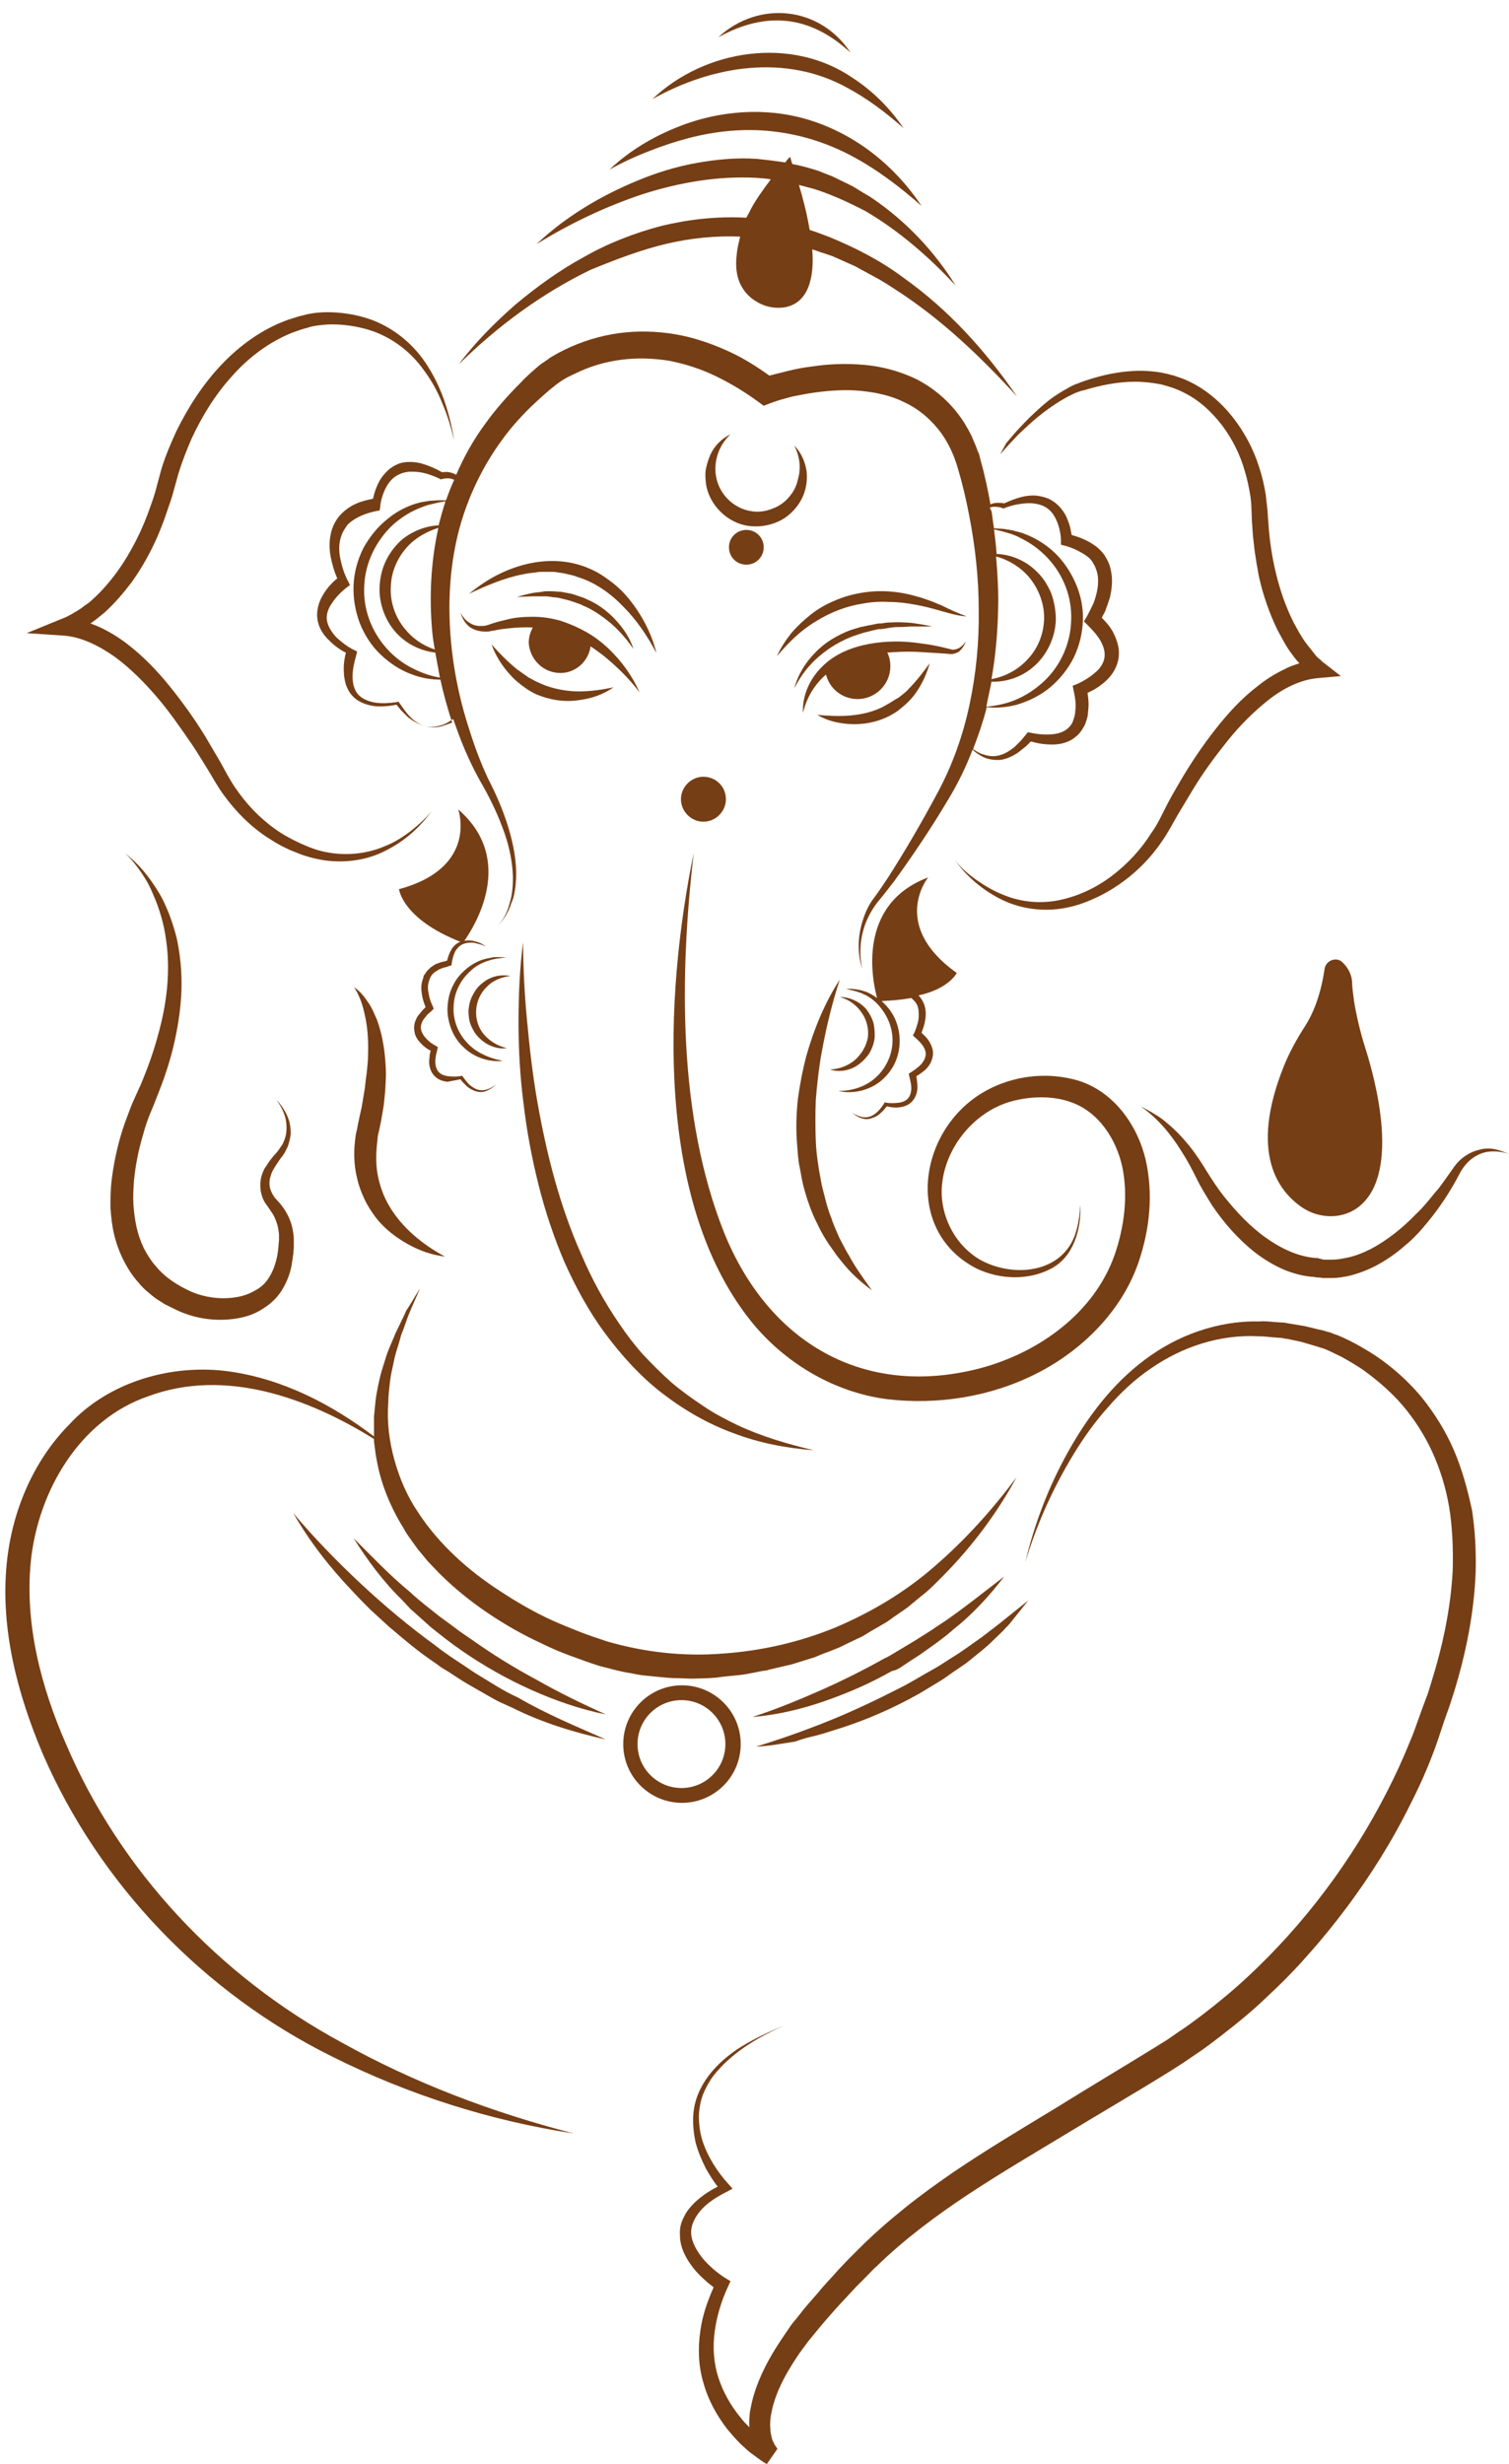 
<svg xmlns="http://www.w3.org/2000/svg" xmlns:xlink="http://www.w3.org/1999/xlink" preserveAspectRatio="xMidYMid meet" version="1.0" viewBox="-0.9 -2.5 295.4 482.2" zoomAndPan="magnify" style="fill: rgb(118, 62, 21);" original_string_length="29093" width="42.17px" height="68.824px"><g id="__id0_s6z68j91vq"><path d="M21.5,126c3,2.2,5.7,4.9,8.2,7.8c2.5,2.9,4.7,6.1,6.9,9.3c1.1,1.6,2.1,3.3,3.1,4.9c1,1.6,2,3.5,3.2,5.1 c2.4,3.3,5.3,6.2,8.7,8.4c1.7,1.1,3.5,2.1,5.4,2.8c1.9,0.8,3.8,1.3,5.9,1.6c4,0.5,8.2-0.1,11.8-2c3.6-1.8,6.6-4.5,8.9-7.7 c-1.2,1.5-2.7,2.8-4.2,4c-1.6,1.2-3.2,2.2-5,2.9c-3.5,1.5-7.5,1.9-11.2,1.2c-1.9-0.3-3.6-1-5.4-1.8c-1.7-0.8-3.4-1.7-4.9-2.8 c-3.1-2.2-5.7-5-7.8-8.1c-1.1-1.6-1.9-3.2-2.9-5c-1-1.7-2-3.4-3-5.1c-2.1-3.4-4.4-6.6-6.9-9.7c-2.5-3.1-5.3-6-8.6-8.5 c-1.6-1.2-3.4-2.3-5.4-3.2c-0.5-0.2-1-0.4-1.5-0.6c0.4-0.3,0.7-0.5,1.1-0.8c0.5-0.4,1-0.8,1.6-1.3c2-1.8,3.7-3.8,5.3-5.9 c3.1-4.3,5.4-9.1,7-14c0.4-1.2,0.9-2.5,1.2-3.7l1-3.6c0.7-2.3,1.6-4.6,2.6-6.9c2.1-4.5,4.7-8.7,8-12.3c3.2-3.6,7.2-6.6,11.7-8.4 c0.6-0.2,1.1-0.4,1.7-0.6c0.6-0.2,1.2-0.3,1.7-0.5c1.1-0.3,2.3-0.4,3.5-0.5c2.4-0.1,4.9,0.2,7.2,0.8C75.1,63,79.3,66,82.1,70 c1.5,2,2.7,4.2,3.6,6.5c1,2.3,1.7,4.7,2.3,7.2c-0.4-2.5-1-5-1.8-7.4c-0.8-2.4-1.9-4.8-3.3-7C80.3,65,76,61.4,71,59.8 c-2.5-0.8-5.2-1.2-7.8-1.2c-1.3,0-2.6,0.1-4,0.4c-0.6,0.2-1.3,0.3-1.9,0.5c-0.6,0.2-1.3,0.4-1.9,0.6c-5,1.8-9.4,5-13,8.8 c-3.6,3.8-6.5,8.3-8.8,13c-1.1,2.4-2.1,4.7-2.9,7.3l-1,3.7c-0.3,1.2-0.7,2.4-1.1,3.5c-1.6,4.7-3.8,9.1-6.6,13 c-1.4,1.9-3,3.8-4.8,5.4c-0.4,0.4-0.9,0.8-1.4,1.1c-0.5,0.4-0.9,0.7-1.4,1c-0.5,0.3-1,0.6-1.5,0.9c-0.3,0.1-0.5,0.3-0.8,0.4 c-0.1,0.1-0.3,0.1-0.4,0.2l-0.3,0.1l-7.1,2.9l7.5,0.5C15.1,122.2,18.5,123.9,21.5,126z" style="fill: inherit;"/><path d="M100.1,169.7c0.2-3.5-0.5-7-1.5-10.3c-1-3.3-2.4-6.5-4-9.6c-1.4-3-2.6-6.2-3.6-9.4c-2.1-6.4-3.4-13-3.8-19.7 c-0.4-6.6,0.1-13.3,1.8-19.7c1.7-6.3,4.6-12.3,8.5-17.6c1.9-2.6,4.2-5.1,6.6-7.3c1.2-1.1,2.4-2.2,3.7-3.2c1.1-0.9,2.5-1.7,3.9-2.3 c2.8-1.4,5.9-2.3,9-2.7c3.1-0.4,6.3-0.3,9.4,0.2c3.1,0.6,6.2,1.6,9.1,3c2.9,1.4,5.7,3.1,8.3,5l1.1,0.8l1.3-0.5 c0.6-0.2,1.4-0.5,2.1-0.7c0.7-0.2,1.5-0.4,2.2-0.6c1.5-0.3,3-0.6,4.5-0.8c3-0.4,6-0.6,9-0.3c2.9,0.3,5.8,0.9,8.4,2.2 c2.6,1.2,4.8,3,6.6,5.2c1.8,2.2,3.1,4.9,3.9,7.7c0.9,3,1.6,6,2.2,9.1c1.2,6.1,1.9,12.4,1.9,18.6c0.1,6.2-0.5,12.5-1.8,18.6 c-1.3,6.1-3.4,12-6.4,17.5c-3,5.6-6.2,11.1-9.6,16.4c-0.9,1.3-1.7,2.6-2.7,3.9c-1,1.3-1.7,2.8-2.2,4.4c-1,3.1-1.1,6.5-0.1,9.5 c-0.7-3.1-0.4-6.4,0.8-9.3c0.6-1.4,1.4-2.8,2.4-4c1-1.2,2-2.5,3-3.8c1.9-2.6,3.7-5.2,5.5-7.9c1.8-2.7,3.5-5.4,5.1-8.1 c1.9-3.1,3.5-6.4,4.8-9.8c0.5,0.5,1.1,0.9,1.8,1.3c1.1,0.6,2.4,0.8,3.7,0.7c1.3-0.2,2.5-0.8,3.5-1.5c0.5-0.4,1-0.8,1.5-1.2l0.9-0.9 c1.4,0.4,2.7,0.6,4.2,0.6c1.6,0,3.4-0.4,4.8-1.7c0.7-0.6,1.2-1.4,1.6-2.2c0.3-0.8,0.6-1.6,0.6-2.5c0.2-1.3,0.1-2.5-0.1-3.7 c0.4-0.2,0.8-0.4,1.2-0.6c0.7-0.4,1.4-0.9,2-1.4c1.3-1.1,2.4-2.5,2.8-4.4c0.2-0.9,0.2-1.9,0-2.8c-0.2-0.9-0.5-1.7-0.9-2.5 c-0.6-1.2-1.4-2.1-2.3-3c0.2-0.5,0.5-0.9,0.7-1.4c0.3-0.8,0.6-1.7,0.9-2.6c0.4-1.8,0.6-3.7,0.1-5.6c-0.2-1-0.7-1.9-1.2-2.7 c-0.6-0.8-1.3-1.5-2.1-2c-1.3-0.9-2.8-1.5-4.3-1.9c-0.1-0.5-0.2-1-0.3-1.5c-0.2-0.8-0.5-1.5-0.8-2.2c-0.7-1.4-1.9-2.7-3.4-3.4 c-0.7-0.3-1.6-0.5-2.3-0.6c-0.8-0.1-1.6,0-2.3,0.1c-1.5,0.3-2.8,0.8-4.1,1.4c-0.5-0.1-0.9-0.1-1.3-0.1c-0.5,0-1,0.1-1.4,0.3 c-0.5-2.8-1.1-5.7-1.9-8.5l-0.3-1.2l-0.1-0.3l-0.1-0.2l-0.1-0.2l-0.2-0.6c-0.3-0.8-0.7-1.6-1-2.4c-0.8-1.6-1.7-3.1-2.8-4.5 c-2.2-2.8-5-5.1-8.2-6.7c-3.2-1.5-6.6-2.4-10-2.7c-3.4-0.3-6.8-0.2-10.1,0.3c-1.7,0.2-3.3,0.5-4.9,0.9c-0.8,0.2-1.6,0.4-2.4,0.6 c-0.4,0.1-0.8,0.2-1.2,0.3c-2.5-1.8-5.2-3.5-8.1-4.8c-3.3-1.5-6.8-2.7-10.4-3.3c-3.6-0.6-7.3-0.7-11-0.2c-3.6,0.5-7.2,1.6-10.5,3.2 c-0.8,0.4-1.6,0.8-2.4,1.3c-0.4,0.2-0.8,0.5-1.2,0.8c-0.2,0.1-0.4,0.3-0.6,0.4c-0.1,0.1-0.1,0.1-0.2,0.1l-0.1,0.1l-0.3,0.2 c-1.4,1.2-2.7,2.3-3.9,3.6c-2.5,2.5-4.9,5.2-6.9,8c-2.3,3.1-4.2,6.5-5.7,10c0,0,0,0,0,0c-0.4-0.2-0.9-0.4-1.4-0.5 c-0.5-0.1-0.9,0-1.4,0c-1.2-0.7-2.6-1.3-4-1.7c-0.7-0.2-1.5-0.3-2.3-0.3c-0.8,0-1.6,0.1-2.3,0.4c-1.5,0.6-2.7,1.8-3.5,3.1 c-0.7,1.2-1.1,2.4-1.4,3.7c-1.5,0.3-3.1,0.7-4.5,1.6c-0.8,0.5-1.5,1.1-2.1,1.8c-0.6,0.7-1.1,1.6-1.4,2.5c-0.6,1.8-0.6,3.7-0.3,5.4 c0.3,1.5,0.7,2.9,1.3,4.3c-1,0.8-1.9,1.8-2.6,2.9c-0.9,1.4-1.5,3.1-1.3,4.9c0.2,1.8,1.2,3.3,2.4,4.4c0.6,0.6,1.2,1.1,1.8,1.5 c0.4,0.3,0.9,0.6,1.4,0.8c-0.3,1.2-0.5,2.5-0.4,3.9c0,0.8,0.2,1.6,0.4,2.4c0.3,0.8,0.7,1.6,1.3,2.2c1.2,1.3,2.9,1.8,4.4,2 c1.4,0.1,2.8,0,4.2-0.3l0.9,1.1c0.4,0.4,0.9,0.9,1.3,1.3c1,0.8,2.1,1.4,3.3,1.8c1.2,0.3,2.5,0.1,3.7-0.3c0.7-0.3,1.3-0.7,1.9-1.1 c0.3,0.8,0.6,1.7,0.9,2.5c1.2,3.3,2.6,6.4,4.3,9.5c1.7,2.9,3.2,5.9,4.4,9.1c1.2,3.1,2,6.4,2.1,9.8c0,1.7-0.1,3.4-0.6,5 c-0.4,1.6-1.1,3.2-2.3,4.5c1.2-1.2,2.1-2.8,2.6-4.4C99.7,173.2,100,171.5,100.1,169.7z M192.9,96.8c0.4-0.1,0.9-0.2,1.3-0.1 c0.4,0,0.9,0.1,1.3,0.3l0.1,0l0.2-0.1c1.3-0.5,2.7-0.8,4.1-0.9c1.4-0.1,2.7,0.1,3.8,0.7c1.1,0.6,1.8,1.6,2.3,2.8 c0.5,1.2,0.8,2.6,0.8,3.8l0,0.8l0.8,0.2c1.5,0.4,2.9,1.1,4.1,1.9c0.6,0.4,1.1,0.9,1.4,1.5c0.4,0.6,0.6,1.2,0.8,1.9 c0.3,1.3,0.2,2.8-0.2,4.3c-0.2,0.7-0.4,1.5-0.8,2.2c-0.3,0.7-0.7,1.4-1,2l-0.6,1l0.8,0.8c1,1,1.9,2,2.5,3.1 c0.6,1.1,0.9,2.2,0.7,3.3c-0.2,1.1-0.9,2.1-1.9,2.9c-0.9,0.8-2.2,1.6-3.3,2.1l-1,0.4l0.2,1c0.3,1.4,0.5,2.7,0.3,4 c0,0.6-0.2,1.2-0.4,1.8c-0.2,0.6-0.5,1-0.9,1.4c-0.8,0.8-2,1.2-3.3,1.3c-1.3,0.1-2.8,0-4.1-0.3l-0.6-0.1l-0.3,0.4l-1.1,1.3 c-0.4,0.4-0.8,0.8-1.2,1.2c-0.9,0.7-1.8,1.3-2.9,1.6c-1.1,0.3-2.2,0.2-3.3-0.2c-0.7-0.2-1.3-0.6-1.9-1c1-2.6,1.9-5.2,2.6-7.9 c0-0.1,0-0.2,0.1-0.3c2,0.2,4,0,5.9-0.5c2.3-0.7,4.6-1.8,6.5-3.4c1.9-1.6,3.5-3.6,4.6-5.8c1.1-2.3,1.7-4.7,1.8-7.2 c0.1-2.5-0.4-5-1.4-7.3c-1-2.3-2.4-4.4-4.2-6.1c-1.8-1.7-4-3-6.3-3.8c-0.6-0.2-1.2-0.3-1.8-0.5c-0.6-0.1-1.2-0.2-1.8-0.3l-1.8-0.1 l-0.1,0c-0.2-1.1-0.3-2.3-0.5-3.4C193,97.2,192.9,97,192.9,96.8C192.9,96.8,192.9,96.8,192.9,96.8z M194.1,106.4 c2.6,0.7,4.9,2.2,6.5,4.1c1.9,2.3,3,5.3,2.9,8.2c-0.1,3-1.3,5.9-3.4,8c-1.8,1.9-4.2,3.2-6.9,3.7c0.8-4.5,1.2-9.1,1.3-13.7 C194.6,113.4,194.4,109.9,194.1,106.4z M193.2,130.9c2.9,0.1,5.9-0.9,8.2-2.9c2.6-2.2,4.3-5.7,4.4-9.2c0-1.8-0.3-3.5-0.9-5.2 c-0.7-1.6-1.6-3.1-2.9-4.3c-2.1-2.1-5-3.3-7.8-3.4c-0.1-1.6-0.3-3.2-0.5-4.8l0,0l1.7,0.4l1.7,0.5c0.5,0.2,1.1,0.4,1.6,0.7 c2.1,1,3.9,2.3,5.5,4c3.1,3.3,4.8,7.7,4.6,12.2c-0.1,4.4-2,8.8-5.3,11.9c-1.6,1.5-3.5,2.8-5.7,3.7c-1.7,0.7-3.6,1.1-5.6,1.3 C192.5,134.1,192.9,132.5,193.2,130.9z M85,100.1c0,0.1,0,0.1,0,0.2c-2.5,0.1-5.1,1.1-7.1,2.7c-1.3,1.1-2.4,2.5-3.2,4.1 c-0.8,1.6-1.2,3.3-1.3,5.1c-0.2,3.5,1.2,7.1,3.6,9.5c2,2,4.6,3.2,7.3,3.5c0.3,1.6,0.6,3.3,0.9,4.9c-1.8-0.3-3.5-0.9-5.1-1.7 c-2.1-1-3.9-2.4-5.4-4.1c-3-3.4-4.6-7.8-4.3-12.3c0.2-4.4,2.3-8.7,5.6-11.8c1.7-1.5,3.6-2.7,5.8-3.5c0.5-0.2,1.1-0.4,1.6-0.5 l1.7-0.4l1.2-0.2C85.8,97.1,85.4,98.6,85,100.1z M83.7,121.1c0.1,1.2,0.3,2.3,0.5,3.5c-2.4-0.8-4.4-2.2-5.9-4.1 c-1.9-2.3-2.9-5.3-2.7-8.3c0.1-3,1.4-5.8,3.5-8c1.6-1.6,3.6-2.7,5.8-3.4C83.4,107.6,83.1,114.4,83.7,121.1z M85.6,139.6 c-1.1,0.3-2.3,0.3-3.4,0c-1.1-0.4-2-1-2.8-1.8c-0.4-0.4-0.8-0.9-1.1-1.3l-1-1.4l-0.2-0.3l-0.4,0.1c-1.3,0.2-2.8,0.3-4.1,0.1 c-1.3-0.2-2.6-0.7-3.4-1.6c-0.8-0.9-1.1-2.2-1.1-3.5c0-1.3,0.3-2.7,0.7-4.1l0.2-0.8l-0.8-0.4c-1.2-0.6-2.3-1.5-3.3-2.4 c-0.9-1-1.6-2.1-1.8-3.2c-0.2-1.2,0.2-2.4,1-3.5c0.7-1.1,1.7-2.1,2.8-3l0.7-0.5l-0.4-0.8c-0.7-1.3-1.2-2.9-1.5-4.4 c-0.3-1.5-0.3-3.1,0.2-4.4c0.2-0.7,0.6-1.3,1-1.9c0.4-0.6,1-1,1.6-1.4c1.3-0.8,2.8-1.3,4.3-1.6l0.6-0.1l0.1-0.6 c0.1-1.3,0.5-2.6,1.1-3.8c0.6-1.2,1.5-2.2,2.7-2.7c0.6-0.3,1.2-0.4,1.9-0.5c0.7,0,1.3,0,2,0.1c1.4,0.2,2.7,0.7,4,1.3l0.1,0.1l0.1,0 c0.4-0.1,0.9-0.2,1.3-0.2c0.4,0,0.9,0.1,1.3,0.3c0,0,0,0,0,0c-0.6,1.3-1.1,2.6-1.6,4l-1.4,0c-0.6,0-1.2,0.1-1.8,0.1 c-0.6,0.1-1.2,0.2-1.8,0.3c-2.4,0.6-4.6,1.7-6.5,3.3c-1.9,1.5-3.5,3.5-4.7,5.7c-1.1,2.2-1.8,4.7-1.9,7.2c-0.1,2.5,0.3,5,1.2,7.4 c0.9,2.3,2.3,4.5,4.1,6.2c1.8,1.7,3.9,3.1,6.2,3.9c1.8,0.7,3.7,1,5.5,1c0.6,2.8,1.4,5.6,2.3,8.4C87,139.1,86.3,139.4,85.6,139.6z" style="fill: inherit;"/><path d="M90.3,201.3c-1.7-1.9-2.6-4.5-2.4-7c0.1-2.5,1.3-5,3.2-6.7c0.9-0.9,2.1-1.6,3.3-2c0.3-0.1,0.6-0.2,0.9-0.3l1-0.2 c0.7-0.1,1.3-0.2,2-0.2l-1-0.1l-1,0c-0.3,0-0.7,0-1,0.1c-0.3,0.1-0.7,0.1-1,0.2c-1.4,0.3-2.7,1-3.8,1.9c-1.1,0.9-2.1,2-2.7,3.3 c-0.7,1.3-1,2.7-1.1,4.2c-0.1,1.5,0.2,2.9,0.7,4.3c0.5,1.3,1.3,2.6,2.4,3.6c2,2,5,3,7.7,2.7C94.5,204.5,92,203.3,90.3,201.3z" style="fill: inherit;"/><path d="M99,188.5c-1.9-0.4-4,0.1-5.5,1.4c-0.8,0.6-1.4,1.4-1.9,2.4c-0.5,0.9-0.7,1.9-0.8,2.9c0,1,0.1,2.1,0.5,3 c0.4,0.9,0.9,1.8,1.7,2.5c1.4,1.4,3.5,2.2,5.3,1.9c-1.8-0.4-3.4-1.4-4.5-2.7c-1.1-1.3-1.6-3-1.5-4.7c0.1-1.7,0.8-3.3,2-4.5 C95.4,189.5,97.1,188.7,99,188.5z" style="fill: inherit;"/><path d="M89.2,208.7l0.5,0.6c0.3,0.3,0.5,0.5,0.8,0.8c0.6,0.5,1.2,0.8,1.9,1c0.7,0.2,1.5,0.1,2.1-0.2c0.7-0.3,1.2-0.7,1.7-1.2 c-0.5,0.4-1.1,0.8-1.8,1c-0.6,0.2-1.3,0.2-1.9,0c-0.6-0.2-1.1-0.6-1.6-1c-0.2-0.2-0.4-0.5-0.6-0.7l-0.6-0.8l-0.2-0.2l-0.3,0.1 c-0.8,0.1-1.6,0.1-2.4,0c-0.8-0.1-1.5-0.4-1.9-0.9c-0.4-0.5-0.6-1.2-0.6-2c0-0.4,0.1-0.8,0.1-1.1l0.3-1.2l0.1-0.5l-0.5-0.3 c-0.6-0.3-1.3-0.8-1.8-1.4c-0.5-0.5-0.9-1.2-1-1.8c-0.1-0.6,0.1-1.3,0.5-1.9c0.2-0.3,0.5-0.6,0.7-0.9l0.9-0.8l0.4-0.4l-0.2-0.5 c-0.4-0.8-0.7-1.7-0.8-2.5c-0.2-0.9-0.2-1.7,0.1-2.5c0.2-0.8,0.7-1.5,1.5-1.9c0.3-0.3,0.8-0.4,1.2-0.6c0.4-0.1,0.9-0.2,1.3-0.4 l0.4-0.1l0-0.3c0.1-0.7,0.3-1.5,0.6-2.2c0.3-0.7,0.9-1.3,1.5-1.6c0.7-0.3,1.5-0.4,2.3-0.3c0.4,0.1,0.8,0.2,1.2,0.3l1.2,0.4 l-1.1-0.6c-0.4-0.2-0.8-0.3-1.2-0.4c-0.6-0.2-1.3-0.2-2-0.1c1.8-2.6,10.3-15.7-1.2-25.7c0,0,4,11.4-11.6,15.6c0,0,0.6,5.8,12,10.3 c-0.8,0.3-1.4,0.9-1.8,1.6c-0.4,0.7-0.6,1.4-0.8,2.1c-0.4,0.1-0.8,0.2-1.2,0.3c-0.5,0.2-1,0.3-1.4,0.6c-0.2,0.2-0.5,0.3-0.7,0.5 l-0.6,0.6c-0.2,0.2-0.3,0.5-0.5,0.7c-0.2,0.2-0.2,0.5-0.3,0.8c-0.4,1-0.4,2.1-0.2,3.2c0.1,0.8,0.4,1.6,0.7,2.4l-0.6,0.6 c-0.3,0.4-0.6,0.7-0.9,1.1c-0.5,0.8-0.9,1.8-0.7,2.9c0.1,1.1,0.7,1.9,1.4,2.6c0.5,0.5,1.1,1,1.8,1.3l-0.2,0.8 c0,0.5-0.1,0.9-0.1,1.4c0,0.9,0.3,2,1,2.7c0.7,0.8,1.7,1.1,2.6,1.2C87.6,209,88.4,208.9,89.2,208.7z" style="fill: inherit;"/><path d="M166.5,204.9c-1.3,1.1-3,1.8-4.9,1.9c1.8,0.6,4,0.2,5.6-1c0.8-0.6,1.5-1.3,2.1-2.2c0.5-0.9,0.9-1.9,1-2.9 c0.1-1,0-2.1-0.2-3c-0.3-1-0.8-1.9-1.4-2.7c-1.3-1.5-3.3-2.4-5.2-2.4c1.8,0.5,3.3,1.6,4.3,3.1c1,1.4,1.4,3.2,1.2,4.8 C168.7,202.2,167.8,203.7,166.5,204.9z" style="fill: inherit;"/><path d="M194.9,86.4l1.8-2l1.8-1.9c1.3-1.2,2.5-2.4,3.9-3.5c1.3-1.1,2.8-2.1,4.2-3c0.7-0.4,1.5-0.9,2.2-1.2 c0.7-0.4,1.6-0.7,2.3-0.9l0,0l0.1,0c3.3-1,6.7-1.7,10.1-1.7c1.7,0,3.4,0.2,5,0.5c1.6,0.4,3.2,0.9,4.7,1.7c3,1.5,5.4,3.8,7.4,6.4 c2,2.7,3.5,5.7,4.4,8.9c0.5,1.6,0.8,3.2,1.1,4.9c0.1,0.8,0.2,1.7,0.2,2.5l0.1,2.6c0.1,0.9,0.1,1.8,0.2,2.7l0.3,2.7 c0.1,0.9,0.3,1.8,0.4,2.7c0.2,0.9,0.3,1.8,0.5,2.7c0.8,3.5,2,7,3.6,10.3c0.9,1.6,1.7,3.3,2.9,4.8c0.4,0.6,0.9,1.2,1.4,1.7 c-0.9,0.3-1.9,0.6-2.8,1.1c-1.9,0.9-3.7,2-5.3,3.3c-3.3,2.5-6,5.5-8.5,8.7c-2.5,3.2-4.7,6.5-6.7,9.9c-1,1.7-2,3.4-2.9,5.2 c-0.9,1.8-1.7,3.5-2.8,5c-2,3.2-4.6,6-7.6,8.3c-3,2.3-6.5,4-10.2,4.8c-3.7,0.8-7.6,0.5-11.2-1c-1.8-0.7-3.5-1.7-5.1-2.8 c-1.6-1.1-3.1-2.4-4.3-3.9c2.3,3.2,5.4,5.8,9,7.6c3.6,1.8,7.8,2.4,11.8,1.8c2-0.3,4-0.9,5.8-1.7c1.9-0.8,3.7-1.8,5.3-2.9 c3.4-2.3,6.3-5.2,8.6-8.6c1.2-1.7,2.1-3.5,3.1-5.2c1-1.7,2-3.3,3-5c2-3.3,4.3-6.4,6.7-9.4c2.4-3,5.1-5.7,8-8c2.9-2.3,6.3-4,9.7-4.3 l4.5-0.4l-3.6-2.8c-0.2-0.2-0.5-0.5-0.8-0.7c-0.3-0.3-0.6-0.6-0.8-0.9c-0.5-0.6-1-1.3-1.5-1.9c-1-1.3-1.8-2.8-2.6-4.3 c-1.5-3-2.6-6.2-3.4-9.5c-0.8-3.3-1.3-6.7-1.5-10.1c-0.1-0.9-0.1-1.7-0.2-2.6c-0.1-0.9-0.2-1.8-0.3-2.7c-0.3-1.8-0.7-3.6-1.3-5.4 c-1.1-3.5-2.9-6.9-5.2-9.8c-2.3-2.9-5.2-5.4-8.6-7c-0.8-0.4-1.7-0.7-2.6-1c-0.4-0.2-0.9-0.2-1.4-0.4c-0.5-0.1-0.9-0.2-1.4-0.3 c-1.8-0.3-3.7-0.4-5.5-0.3c-3.7,0.2-7.2,1.1-10.5,2.3l0.1,0c-1,0.3-1.8,0.7-2.6,1.2c-0.8,0.4-1.5,0.9-2.3,1.4 c-1.5,1-2.8,2.2-4.1,3.4c-1.3,1.2-2.5,2.5-3.7,3.8l-1.7,2L194.9,86.4z" style="fill: inherit;"/><path d="M129.6,45.2c4.7-1.1,9.6-1.6,14.4-1.4c-0.3,1.2-0.6,2.4-0.7,3.7c-0.7,6.1,2.7,8.6,5,9.6c1.4,0.6,3.1,0.8,4.6,0.5 c5.4-1.1,5.5-7.9,5.2-11.3c0.7,0.2,1.4,0.5,2.1,0.7c0.6,0.2,1.2,0.4,1.8,0.6l1.8,0.8l1.8,0.8l0.9,0.4l0.9,0.5l3.5,1.9 c0.6,0.3,1.1,0.7,1.7,1l1.7,1.1c8.9,5.7,16.7,13.1,23.9,21c-6.1-8.9-13.4-17-22.3-23.3c-4.4-3.3-9.3-5.8-14.4-7.9 c-1.3-0.5-2.6-1-3.9-1.4c-0.5-3-1.3-6.2-2.1-8.8c0.9,0.2,1.8,0.5,2.7,0.7c3.6,1.1,7,2.7,10.3,4.4c6.5,3.8,12.4,8.9,17.7,14.6 c-4.1-6.6-9.6-12.5-16.2-17c-0.8-0.6-1.7-1-2.6-1.6l-1.3-0.8l-1.4-0.7c-0.9-0.4-1.8-0.9-2.7-1.3l-2.8-1.1c-1.6-0.5-3.3-1-5-1.3 c-0.3-0.9-0.4-1.4-0.4-1.4c-0.4,0.3-0.7,0.7-1,1.1c-1.8-0.3-3.6-0.5-5.4-0.7c-4-0.3-8.1,0.1-12,0.8c-3.9,0.7-7.8,1.9-11.4,3.4 c-7.3,3-14.2,7.1-19.9,12.5c6.6-4.1,13.6-7.4,20.8-9.8c7.2-2.3,14.8-3.6,22.2-3.2c1,0.1,1.9,0.1,2.9,0.3c-1.6,2.1-3,4.1-3.9,5.8 c-0.3,0.6-0.6,1.2-0.9,1.7c0,0,0,0-0.1,0c-5.5-0.3-11.1,0.3-16.5,1.6c-5.3,1.4-10.5,3.4-15.2,6.1c-4.8,2.6-9.2,5.8-13.4,9.3 c-4.1,3.6-7.9,7.4-11.1,11.7c7.6-7.5,16.3-13.9,25.8-18.5C119.6,48.3,124.5,46.4,129.6,45.2z" style="fill: inherit;"/><path d="M134,24.5c5.4-1.4,10.9-1.9,16.3-1.3c5.4,0.6,10.6,2.2,15.5,4.8c4.9,2.6,9.4,6,13.7,9.8c-3.2-4.8-7.3-9-12.2-12.2 c-4.9-3.2-10.6-5.4-16.6-6c-5.9-0.6-11.9,0.2-17.5,2.2c-5.5,2-10.6,4.9-14.8,8.9c2.5-1.4,5.1-2.6,7.7-3.6 C128.6,26.1,131.3,25.2,134,24.5z" style="fill: inherit;"/><path d="M165,14.7c3.9,2.1,7.5,4.8,11,7.9c-2.6-3.8-5.9-7.2-9.9-9.8c-12-8.3-29-5.7-39.3,4.1C138.6,10.3,152.9,8,165,14.7z" style="fill: inherit;"/><path d="M165.6,7.8c-6-9.1-18-10.3-25.9-3C149.1-0.4,157.7,0.5,165.6,7.8z" style="fill: inherit;"/><path d="M122.3,114.8c-1.2-1.5-2.7-2.9-4.3-4c-1.6-1.2-3.4-2.1-5.3-2.7c-3.8-1.2-8-1-11.7,0.1c-3.8,1.1-7.2,3.1-10.1,5.5 c3.4-1.6,6.9-3.1,10.5-3.8c0.9-0.2,1.8-0.3,2.7-0.4c0.4-0.1,0.9-0.1,1.4-0.1l0.7,0l0.7,0c0.4,0,0.9,0,1.3,0.1l1.3,0.2l1.3,0.3 c0.4,0.1,0.9,0.2,1.3,0.4c3.4,1,6.5,3.2,9,5.8c2.6,2.6,4.7,5.7,6.5,9.1C126.6,121.3,124.7,117.8,122.3,114.8z" style="fill: inherit;"/><path d="M154.7,122.2c1.3-1.2,2.6-2.2,4.1-3.1c2.9-1.8,6-3,9.3-3.5c1.6-0.3,3.3-0.4,5-0.3c1.7,0,3.4,0.2,5,0.5 c1.7,0.3,3.3,0.7,5,1.2c0.8,0.2,1.7,0.5,2.6,0.7c0.9,0.2,1.7,0.4,2.6,0.4c-1.7-0.6-3.2-1.3-4.8-2.1c-0.8-0.3-1.6-0.7-2.5-1 c-0.8-0.3-1.7-0.6-2.5-0.8c-3.4-1-7.1-1.3-10.7-0.7c-1.8,0.3-3.6,0.8-5.2,1.5c-1.7,0.7-3.3,1.6-4.7,2.7c-1.4,1.1-2.7,2.3-3.9,3.7 c-1.1,1.4-2.1,2.9-2.8,4.5C152.3,124.6,153.5,123.3,154.7,122.2z" style="fill: inherit;"/><path d="M105.3,114.2l0.8,0l0.8,0.1c0.5,0.1,1.1,0.1,1.6,0.2l1.6,0.4c0.5,0.1,1,0.3,1.6,0.5c0.5,0.2,1,0.3,1.5,0.6 c2,0.8,3.8,2.1,5.5,3.5c1.6,1.4,3.1,3.1,4.4,5c-0.7-2.2-2-4.1-3.6-5.8c-1.6-1.7-3.5-3.1-5.7-4c-0.5-0.3-1.1-0.4-1.6-0.6 c-0.6-0.2-1.1-0.4-1.7-0.5l-1.7-0.3c-0.6,0-1.2-0.1-1.7-0.1l-0.9,0c-0.3,0-0.6,0-0.9,0.1l-1.7,0.2c-1.1,0.2-2.2,0.5-3.3,0.8 c1.1,0,2.3-0.1,3.4-0.1L105.3,114.2z" style="fill: inherit;"/><path d="M103.5,133.1c0.6,0.3,1.1,0.5,1.7,0.7c2.3,0.8,4.9,1.1,7.3,0.7c2.4-0.3,4.7-1.1,6.7-2.5c-2.3,0.5-4.6,0.8-6.8,0.8 c-2.2,0-4.4-0.4-6.4-1.1c-1-0.4-2-0.8-3-1.4c-0.5-0.2-0.9-0.6-1.4-0.9l-0.7-0.5c-0.2-0.2-0.5-0.3-0.7-0.5c-1.7-1.4-3.3-3-4.9-4.8 c0.8,2.2,2.1,4.3,3.8,6.1c0.8,0.9,1.8,1.7,2.8,2.4C102.4,132.5,103,132.8,103.5,133.1z" style="fill: inherit;"/><path d="M108.8,129.2c3,0,5.5-2.3,5.9-5.2c0.8,0.5,1.6,1.1,2.4,1.7c2.6,2.1,5.1,4.5,7.2,7.3c-1.4-3.2-3.5-6.1-6.1-8.6 c-1.3-1.2-2.7-2.3-4.3-3.2c-1.6-0.9-3.2-1.6-5-2.2c-1.7-0.5-3.6-0.8-5.4-0.8c-1.8,0-3.6,0.1-5.4,0.6c-0.9,0.2-1.7,0.4-2.6,0.7 l-0.6,0.2c-0.2,0.1-0.4,0.1-0.6,0.2c-0.4,0.1-0.8,0.1-1.2,0.1c-0.8,0-1.5-0.2-2.2-0.7c-0.7-0.4-1.2-1.1-1.7-1.9 c0.3,0.8,0.7,1.7,1.3,2.3c0.6,0.7,1.5,1.1,2.5,1.3c0.5,0.1,1,0.1,1.4,0.1c0.2,0,0.5,0,0.7-0.1l0.7-0.1c0.8-0.2,1.6-0.3,2.5-0.4 c1.7-0.2,3.4-0.3,5.1-0.2c-0.5,0.9-0.8,1.9-0.8,3C102.8,126.6,105.5,129.2,108.8,129.2z" style="fill: inherit;"/><path d="M185.3,125.5c0.5,0,1-0.2,1.4-0.4c0.7-0.5,1.2-1.3,1.5-2.1c-0.5,0.7-1.1,1.3-1.8,1.5c-0.3,0.1-0.7,0.2-1,0.1l-1.2-0.3 c-1.6-0.4-3.2-0.7-4.9-0.9c-3.3-0.5-6.7-0.5-10,0.1c-3.3,0.6-6.7,1.9-9.2,4.4c-2.5,2.4-4,5.8-3.8,9.1c0.7-3,2.3-5.6,4.5-7.5 c0.7,2.8,3.2,4.8,6.2,4.8c3.5,0,6.4-2.9,6.4-6.4c0-1-0.2-1.9-0.6-2.7c0.5,0,1.1-0.1,1.7-0.1c1.6-0.1,3.2-0.1,4.8,0 c1.6,0.1,3.2,0.2,4.8,0.3L185.3,125.5z" style="fill: inherit;"/><path d="M176.4,132.9l-0.6,0.5c-0.4,0.3-0.8,0.7-1.3,0.9c-0.9,0.6-1.8,1.1-2.7,1.6c-1.9,0.9-3.9,1.4-6.1,1.6 c-2.1,0.2-4.3,0.1-6.6-0.1c2,1.2,4.3,1.7,6.6,1.8c2.3,0.1,4.7-0.3,6.9-1.3c1.1-0.5,2.1-1.1,3-1.9c0.9-0.7,1.8-1.6,2.5-2.5 c1.4-1.9,2.4-4,3-6.2c-1.3,1.8-2.7,3.6-4.2,5.1C176.8,132.6,176.6,132.7,176.4,132.9z" style="fill: inherit;"/><path d="M159.5,125.9c2-1.7,4.2-3,6.6-3.9l1.8-0.6c0.6-0.2,1.3-0.3,1.9-0.5l0.9-0.2c0.3-0.1,0.6-0.1,1-0.1c0.6-0.1,1.3-0.2,1.9-0.3 c0.6-0.1,1.3-0.1,2-0.1l2-0.1c1.3,0,2.6,0,4,0c-1.3-0.3-2.6-0.5-4-0.7c-1.3-0.1-2.7-0.2-4-0.1c-0.7,0-1.4,0.1-2,0.2 c-0.3,0-0.7,0-1,0.1l-1,0.2c-0.7,0.1-1.3,0.3-2,0.4l-2,0.6c-2.6,1-5,2.4-6.9,4.4c-1.9,1.9-3.4,4.3-4.1,7 C155.9,129.6,157.6,127.5,159.5,125.9z" style="fill: inherit;"/><path d="M155.9,95.4c1-1.8,1.3-3.8,1.1-5.7c-0.3-1.9-1.1-3.7-2.4-5c0.8,1.6,1.2,3.4,1,5c0,0.4-0.1,0.8-0.2,1.2 c-0.1,0.4-0.2,0.8-0.3,1.2c-0.3,0.8-0.6,1.5-1.1,2.1c-0.9,1.3-2.2,2.3-3.6,2.8c-1.4,0.6-3,0.8-4.4,0.5c-3-0.5-5.6-2.8-6.5-5.8 c-0.9-3-0.1-6.7,2.6-9.2c-1.7,0.8-3.1,2.2-3.9,3.9c-0.4,0.9-0.7,1.8-0.9,2.8c-0.2,1-0.1,2,0,3c0.3,2,1.3,3.9,2.8,5.4 c1.5,1.5,3.4,2.5,5.4,2.8c2,0.3,4.2,0,6.1-0.9C153.3,98.7,154.9,97.2,155.9,95.4z" style="fill: inherit;"/><path d="M141.8,104.6c0,1.9,1.5,3.4,3.4,3.4s3.4-1.5,3.4-3.4c0-1.9-1.5-3.4-3.4-3.4S141.8,102.7,141.8,104.6z" style="fill: inherit;"/><path d="M136.8,149.5c-2.4,0-4.4,2-4.4,4.4c0,2.4,2,4.4,4.4,4.4c2.4,0,4.4-2,4.4-4.4C141.2,151.4,139.2,149.5,136.8,149.5z" style="fill: inherit;"/><path d="M104.5,229.3c1.3,5.2,3,10.3,5.1,15.2c2.2,4.9,4.8,9.7,8,14c3.2,4.3,6.9,8.4,11.2,11.7c4.3,3.3,9,6,14,7.8 c5,1.9,10.3,2.9,15.6,3.3c-5.1-1.2-10.2-2.7-14.9-4.9c-2.3-1.1-4.6-2.3-6.8-3.8c-2.1-1.4-4.2-2.9-6.2-4.6c-1.9-1.7-3.7-3.5-5.5-5.4 c-1.7-1.9-3.3-4-4.7-6.1c-2.9-4.2-5.4-8.8-7.4-13.5c-2.1-4.7-3.8-9.6-5.2-14.6c-1.4-5-2.5-10.1-3.4-15.2c-0.9-5.1-1.5-10.3-2-15.6 c-0.5-5.2-0.8-10.5-0.8-15.7c-0.7,5.2-0.9,10.5-0.9,15.8c0,5.3,0.3,10.6,1,15.9C102.2,218.8,103.2,224.1,104.5,229.3z" style="fill: inherit;"/><path d="M202,266.3c8.9-4.5,16.7-12.2,20-21.8c2.2-6.5,2.9-13.3,1.4-20c-1.6-6.8-6.2-13.3-13.1-15.5c-6.7-2-14.1-0.9-19.9,3 c-11.9,8.1-13.9,26.8,0,33.8c4.5,2.1,10,2.3,14.4,0c4.5-2.3,6-7.8,5.8-12.5c-0.1,1.6-0.3,3.2-0.7,4.7c-2.1,8.5-11.9,9.7-18.6,6.2 c-5.2-2.8-8.3-8.9-7.8-14.7c0.6-7.2,5.9-13.9,12.7-16.2c4-1.3,8.8-1.5,12.6-0.1c5.4,1.9,8.8,7.2,10,12.6c1.2,5.7,0.4,11.8-1.5,17.3 c-4,11.3-14.7,19-26.1,22.1c-23,6.1-41.7-5-50.4-26.6c-9-22.7-8.7-50.2-5.9-74.2c-5.8,28.3-7.7,69.2,12,92.6 c6.5,7.6,15.8,13,25.8,14.3C182.8,272.5,193.1,270.8,202,266.3z" style="fill: inherit;"/><path d="M155.5,225.2c0.3,1.4,0.5,2.8,0.8,4.1c0.7,2.7,1.6,5.4,2.9,7.9c0.6,1.3,1.3,2.5,2.1,3.7l1.2,1.7c0.4,0.6,0.8,1.1,1.3,1.7 c1.7,2.2,3.8,4.1,6,5.7c-1.6-2.2-3.2-4.4-4.5-6.8c-0.7-1.1-1.3-2.4-1.9-3.5c-0.5-1.2-1.1-2.4-1.5-3.7c-0.5-1.2-0.9-2.5-1.2-3.7 c-0.3-1.3-0.7-2.5-0.9-3.8c-0.5-2.6-0.9-5.2-1-7.8c-0.1-2.6-0.1-5.3,0-7.9c0.2-2.6,0.5-5.3,0.9-7.9c0.9-5.3,2.1-10.5,3.8-15.7 c-3,4.6-5.1,9.8-6.6,15.1c-0.7,2.7-1.2,5.4-1.6,8.2c-0.3,2.8-0.4,5.6-0.2,8.4C155.2,222.4,155.3,223.8,155.5,225.2z" style="fill: inherit;"/><path d="M186.4,187.9c-13.2-9.4-5.6-18.7-5.6-18.7c-14.1,5.3-10.9,20.3-10,23.6c-0.7-0.5-1.4-0.9-2.1-1.2c-0.3-0.1-0.7-0.2-1-0.3 c-0.3-0.1-0.7-0.1-1-0.2l-1-0.1l-1,0c0.7,0.2,1.3,0.3,2,0.5l0.9,0.3c0.3,0.1,0.6,0.3,0.9,0.4c1.2,0.6,2.2,1.5,3,2.5 c1.6,2,2.5,4.5,2.3,7.1c-0.2,2.5-1.4,4.9-3.3,6.6c-1.9,1.7-4.5,2.6-7.3,2.6c2.7,0.6,5.7,0,8-1.7c1.2-0.9,2.1-2,2.8-3.2 c0.7-1.3,1.1-2.7,1.2-4.2c0.1-1.5-0.1-2.9-0.6-4.3c-0.5-1.4-1.3-2.6-2.3-3.6c-0.2-0.2-0.4-0.4-0.6-0.6c2.2-0.1,4.2-0.3,5.8-0.6 c0.6,0.5,1.1,1.1,1.3,1.8c0.2,0.8,0.2,1.7,0.1,2.5c-0.2,0.9-0.5,1.8-0.8,2.5l-0.3,0.5l0.4,0.4c0.6,0.5,1.2,1.1,1.6,1.7 c0.4,0.6,0.6,1.3,0.5,1.9c-0.1,0.6-0.5,1.3-1,1.8c-0.5,0.5-1.2,1-1.8,1.4l-0.5,0.3l0.1,0.5c0.2,0.8,0.4,1.6,0.4,2.3 c0,0.8-0.2,1.5-0.6,2c-0.4,0.5-1.1,0.8-1.9,0.9c-0.8,0.1-1.6,0.1-2.4,0l-0.3-0.1l-0.1,0.2c-0.7,1.1-1.6,2.2-2.8,2.6 c-0.6,0.2-1.3,0.2-1.9,0c-0.6-0.2-1.3-0.5-1.8-1c0.5,0.5,1,0.9,1.7,1.2c0.7,0.3,1.4,0.4,2.1,0.2c0.7-0.2,1.4-0.5,1.9-1 c0.5-0.4,0.9-0.9,1.3-1.4c0.8,0.2,1.6,0.3,2.4,0.2c0.9-0.1,1.9-0.4,2.6-1.2c0.7-0.8,1-1.8,1-2.7c0-0.8-0.1-1.5-0.2-2.2 c0.7-0.4,1.2-0.8,1.8-1.3c0.7-0.7,1.2-1.5,1.4-2.6c0.2-1.1-0.2-2.1-0.7-2.9c-0.4-0.7-1-1.2-1.5-1.7c0.3-0.8,0.6-1.6,0.7-2.4 c0.2-1,0.2-2.1-0.2-3.2c-0.2-0.5-0.5-1-0.8-1.4c-0.1-0.1-0.2-0.2-0.3-0.3C184.9,191,186.4,187.9,186.4,187.9z" style="fill: inherit;"/><path d="M70.7,208.7l-0.2,1.8l-0.3,1.8c-0.1,0.6-0.2,1.2-0.3,1.8l-0.4,1.8l-0.4,1.9c-0.1,0.7-0.3,1.3-0.4,2 c-0.4,2.7-0.4,5.6,0.3,8.3c0.3,1.4,0.8,2.7,1.4,4c0.6,1.3,1.4,2.5,2.2,3.6c1.7,2.2,3.9,3.9,6.2,5.2c2.3,1.3,4.8,2.2,7.4,2.5 c-4.5-2.4-8.4-5.7-10.8-9.7c-0.6-1-1.1-2-1.5-3.1c-0.4-1.1-0.7-2.2-0.9-3.3c-0.4-2.2-0.3-4.6,0-6.9c0-0.6,0.2-1.2,0.3-1.7l0.4-1.9 c0.2-1.3,0.5-2.6,0.6-3.9l0.2-2l0.1-2c0.1-1.3,0-2.7-0.1-4c-0.2-2.6-0.7-5.3-1.6-7.8l-0.4-0.9l-0.4-0.9c-0.3-0.6-0.6-1.2-1-1.7 c-0.7-1.1-1.6-2.2-2.7-2.9c1.4,2.1,2,4.6,2.4,7c0.4,2.4,0.4,4.9,0.3,7.3C71,206.3,70.9,207.5,70.7,208.7z" style="fill: inherit;"/><path d="M26.7,209.6l-1,2.2c-0.3,0.7-0.7,1.5-1,2.3c-0.6,1.6-1.2,3.1-1.7,4.7c-1,3.2-1.7,6.5-2.1,9.9c-0.2,1.7-0.2,3.4-0.2,5.1 c0.1,1.7,0.3,3.5,0.7,5.2c0.4,1.7,1,3.4,1.8,5c0.8,1.6,1.8,3.2,3,4.5c0.3,0.4,0.6,0.7,0.9,1c0.3,0.3,0.6,0.6,1,0.9 c0.7,0.6,1.4,1.2,2.1,1.6l1.1,0.7l1.2,0.6c0.8,0.4,1.6,0.8,2.4,1.1c3.3,1.3,7,1.7,10.6,1.1c1.8-0.3,3.6-0.9,5.2-2 c1.6-1,3-2.4,3.9-4.1c0.9-1.6,1.5-3.4,1.7-5.2c0.1-0.4,0.1-0.9,0.2-1.3c0-0.4,0.1-0.9,0.1-1.3l0-1.3c0-0.4,0-0.9-0.1-1.4 c-0.2-1.8-0.9-3.6-2-5.1c-0.3-0.4-0.5-0.7-0.8-1c-0.3-0.3-0.6-0.7-0.8-0.9c-0.4-0.5-0.7-1.1-0.9-1.7c-0.2-0.6-0.2-1.3-0.1-2 c0.1-0.3,0.2-0.7,0.3-1c0.1-0.3,0.3-0.7,0.5-1c0.4-0.7,0.8-1.3,1.3-2l0.4-0.5c0.1-0.2,0.3-0.4,0.4-0.6c0.2-0.4,0.4-0.8,0.6-1.2 c0.3-0.8,0.5-1.7,0.6-2.5c0-0.9-0.1-1.7-0.3-2.5c-0.5-1.6-1.4-3-2.5-4.2c0.9,1.3,1.7,2.8,1.9,4.3c0.1,0.8,0.1,1.5,0,2.3 c-0.1,0.7-0.4,1.5-0.7,2.1c-0.2,0.3-0.4,0.6-0.6,0.9c-0.1,0.1-0.2,0.3-0.3,0.4l-0.4,0.5c-0.6,0.6-1.1,1.3-1.6,2 c-0.2,0.4-0.5,0.7-0.7,1.1c-0.2,0.4-0.4,0.9-0.5,1.3c-0.3,0.9-0.3,1.9-0.2,2.9c0.2,1,0.5,1.9,1.1,2.7c0.3,0.4,0.5,0.7,0.7,1 c0.2,0.3,0.4,0.6,0.6,0.9c0.7,1.2,1.1,2.6,1.2,4c0,0.4,0,0.7,0,1.1l-0.1,1.1c0,0.4-0.1,0.7-0.1,1.1c-0.1,0.4-0.1,0.7-0.2,1.1 c-0.3,1.4-0.8,2.8-1.5,3.9c-0.7,1.2-1.7,2.1-2.9,2.7c-1.2,0.7-2.5,1.1-3.9,1.3c-2.8,0.4-5.8,0-8.4-1.1c-2.7-1.2-5.2-2.8-7-5 c-1-1.1-1.7-2.3-2.4-3.6c-0.6-1.3-1.1-2.7-1.4-4.1c-0.3-1.4-0.5-2.9-0.6-4.4c-0.1-1.5,0-3,0.1-4.6c0.3-3.1,0.9-6.1,1.8-9.1 c0.4-1.5,0.9-3,1.5-4.4c0.3-0.7,0.6-1.4,0.9-2.2l0.9-2.3c1.2-3.1,2.2-6.3,2.9-9.5c0.7-3.2,1.2-6.6,1.3-9.9c0.1-3.3-0.2-6.7-0.9-10 c-0.4-1.6-0.9-3.2-1.5-4.8c-0.6-1.5-1.3-3.1-2.2-4.5c-1.7-2.8-3.8-5.4-6.4-7.4c1.2,1.1,2.2,2.4,3.1,3.7c0.9,1.3,1.7,2.7,2.3,4.2 c1.3,2.9,2.2,6,2.6,9.1c0.9,6.2,0.1,12.6-1.6,18.6C29,203.8,27.9,206.7,26.7,209.6z" style="fill: inherit;"/><path d="M291.8,222.4c-1-0.2-2.1-0.2-3.1,0.1c-2.1,0.5-3.9,1.8-5.1,3.6l-1.7,2.4c-0.6,0.8-1.1,1.6-1.8,2.3c-1.2,1.5-2.4,3-3.8,4.3 c-2.6,2.7-5.6,5.1-8.8,6.8c-1.6,0.8-3.3,1.5-5.1,1.8c-0.9,0.2-1.7,0.3-2.6,0.3c-0.4,0-0.9,0-1.3,0c-0.2,0-0.4,0-0.6-0.1 c-0.2,0-0.4-0.1-0.5-0.1l-0.2-0.1l-0.2,0c-3.6-0.2-7-1.8-10.1-4c-3.1-2.2-5.8-5.1-8.2-8.1c-1.2-1.5-2.3-3.2-3.3-4.8 c-1.1-1.8-2.2-3.5-3.5-5.1c-1.3-1.6-2.7-3.1-4.3-4.4c-0.8-0.7-1.6-1.3-2.5-1.8c-0.9-0.6-1.8-1-2.7-1.5c3.3,2.3,5.9,5.4,8,8.8 c1.1,1.7,2,3.4,2.9,5.2c0.9,1.9,2,3.6,3.1,5.4c2.3,3.4,5.1,6.6,8.4,9.2c1.7,1.3,3.5,2.4,5.5,3.3c1.9,0.8,4.1,1.4,6.2,1.5 c0.3,0.1,0.5,0.1,0.8,0.1c0.3,0,0.6,0.1,0.9,0.1c0.6,0,1.1,0,1.7,0c1.1,0,2.2-0.2,3.2-0.4c2.1-0.5,4.1-1.3,5.9-2.3 c1.8-1,3.5-2.2,5.1-3.6c1.6-1.3,3-2.8,4.3-4.4c2.6-3.1,4.8-6.5,6.6-10c0.9-1.6,2.2-2.9,3.9-3.6c1.7-0.7,3.7-0.6,5.6,0 C293.7,223,292.8,222.6,291.8,222.4z" style="fill: inherit;"/><path d="M258.4,187.2c-0.8,5.5-2.5,9.1-3.8,11.1c-1.6,2.5-3,5-4.1,7.7c-7,17.3-1,24.8,3.7,27.9c3.1,2,7.2,2.2,10.3,0.2 c9.2-6.1,3.8-25.6,1.8-31.8c-0.9-2.9-1.6-5.8-2.1-8.8c-0.2-1.6-0.4-2.9-0.4-3.9c-0.1-1.4-0.8-2.8-1.9-3.8c0,0,0,0-0.1-0.1 C260.6,184.7,258.6,185.5,258.4,187.2z" style="fill: inherit;"/><path d="M12,338.8c-4.9-11.2-8.1-23.5-6.9-35.7c1.4-13.7,9.5-27.8,23.1-32.4c14.9-5.5,31.1,0.3,44.1,8.4c0,0.2,0,0.3,0,0.5l0.2,1.5 c0.1,1,0.3,2,0.5,3c0.8,4,2.4,7.9,4.5,11.5c0.6,0.9,1,1.8,1.6,2.6c0.6,0.8,1.2,1.7,1.8,2.5c0.7,0.8,1.3,1.6,2,2.4 c0.7,0.7,1.4,1.5,2.1,2.2c2.9,2.9,6.1,5.5,9.5,7.8c3.4,2.3,6.9,4.3,10.6,6c1.8,0.9,3.7,1.7,5.6,2.4c1.9,0.7,3.8,1.4,5.7,2 c2,0.5,4,1.1,6,1.4c1,0.2,2,0.4,3,0.5l3.1,0.3c1,0.1,2,0.2,3.1,0.2c1,0,2,0.1,3.1,0.1l3.1-0.1l1.5-0.1l1.5-0.2l3-0.3 c1-0.1,2-0.3,3-0.5l1.5-0.3l0.8-0.1l0.7-0.2l3-0.7c1-0.2,2-0.5,2.9-0.8l2.9-0.9c0.9-0.4,1.9-0.8,2.8-1.1c0.9-0.4,1.9-0.7,2.8-1.2 l2.7-1.3c0.5-0.2,0.9-0.4,1.4-0.7l1.3-0.8l2.6-1.5c0.9-0.5,1.7-1.2,2.5-1.7c0.8-0.6,1.7-1.1,2.5-1.8l2.3-1.9c1.6-1.2,3-2.7,4.4-4.1 c5.6-5.7,10.4-12.1,14.2-19.1c-4.7,6.3-10,12.2-15.9,17.3c-5.8,5.1-12.5,9.1-19.6,12.1c-7.1,2.9-14.6,4.6-22.2,5.1 c-7.6,0.6-15.3-0.3-22.5-2.4c-1.8-0.6-3.6-1.2-5.4-1.9c-1.8-0.7-3.5-1.4-5.3-2.2c-3.5-1.6-6.8-3.5-10-5.6 c-6.4-4.1-12.2-9.3-16.3-15.6c-2.1-3.1-3.6-6.6-4.6-10.2c-1-3.6-1.5-7.4-1.2-11.2c0-1,0.1-1.9,0.2-2.9c0.1-1,0.2-1.9,0.4-2.9 l0.6-2.8c0.2-0.9,0.5-1.9,0.8-2.8l0.4-1.4c0.1-0.5,0.3-0.9,0.5-1.4l1-2.8c0.7-1.8,1.6-3.6,2.3-5.4l-1.5,2.5l-0.8,1.3l-0.4,0.6 l-0.3,0.7l-1.3,2.7c-0.2,0.5-0.5,0.9-0.6,1.3l-0.6,1.4c-0.4,0.9-0.8,1.9-1.1,2.8l-0.9,2.9c-0.3,1-0.5,2-0.7,2.9c-0.2,1-0.4,2-0.5,3 c-0.1,1-0.2,2-0.3,3l0,3.1c0,0.3,0,0.5,0,0.8c-8.3-6.3-17.8-11.2-28.2-12.7c-11.2-1.6-23.7,1.9-31.5,10.4 c-7.1,7.2-11.2,17.1-12.2,27.1c-1.3,12.8,2.1,25.6,7,37.2c11.1,25.7,31.7,47,56.8,59.4c14.8,7.4,30.8,12.5,47.2,15 c-15.9-4.1-31.3-9.9-45.6-17.9C42,384.2,22.6,363.6,12,338.8z" style="fill: inherit;"/><path d="M283.7,281.2c-1.6-3.7-3.8-7.2-6.3-10.3c-2.6-3.1-5.6-5.8-9-8.1c-1.7-1.1-3.4-2.1-5.2-3c-0.9-0.4-1.8-0.9-2.8-1.2 c-0.5-0.2-0.9-0.4-1.5-0.5c-0.5-0.2-1-0.3-1.5-0.4l-2.9-0.7l-3-0.5c-0.5-0.1-1-0.2-1.5-0.2l-1.5-0.1c-1-0.1-2-0.2-3-0.1 c-4-0.1-8,0.6-11.8,1.9c-3.8,1.3-7.3,3.2-10.5,5.6c-6.4,4.8-11.2,11.2-15,18c-3.8,6.8-6.6,14.1-8.4,21.7c2.2-7.4,5.4-14.5,9.4-21.1 c2-3.3,4.2-6.4,6.8-9.3c2.5-2.9,5.3-5.5,8.4-7.6c6.2-4.3,13.6-6.7,21.1-6.3c0.9,0,1.9,0.1,2.8,0.2l1.4,0.1c0.5,0,0.9,0.2,1.4,0.2 l2.8,0.6l2.7,0.8c0.4,0.1,0.9,0.3,1.3,0.4c0.4,0.1,0.8,0.3,1.3,0.5c0.8,0.4,1.7,0.8,2.5,1.2c1.6,0.9,3.2,1.8,4.7,2.9 c3,2.2,5.8,4.7,8.1,7.6c2.3,2.9,4.2,6.1,5.6,9.5c1.4,3.4,2.4,7,2.9,10.7c0.5,3.7,0.6,7.4,0.5,11.2c-0.4,7.5-2,14.9-4.3,22.2 c-0.3,0.9-0.5,1.8-0.9,2.7l-1,2.7l-1,2.8c-0.3,0.8-0.6,1.7-1,2.6c-1.4,3.5-3,7-4.7,10.3c-6.9,13.5-16.2,25.9-27.3,36.2 c-2.8,2.6-5.7,5-8.7,7.3c-1.5,1.1-3,2.3-4.6,3.3l-2.3,1.6l-2.4,1.5c-6.5,4-13.2,8-19.8,12.1c-6.6,4-13.3,8-19.8,12.4 c-3.2,2.2-6.4,4.5-9.5,7c-3.1,2.5-6.1,5.1-8.9,7.9c-0.7,0.7-1.4,1.4-2.1,2.1l-2,2.1c-1.3,1.5-2.7,2.9-3.9,4.4 c-1.3,1.5-2.6,2.9-3.8,4.5c-0.6,0.8-1.3,1.5-1.8,2.3l-1.7,2.5c-2.2,3.3-4.2,6.9-5.4,11c-0.3,1-0.5,2.1-0.7,3.1c-0.1,1-0.2,2-0.1,3 c-0.6-0.6-1.3-1.3-1.8-2c-1.9-2.3-3.4-5-4.3-7.8c-0.9-2.8-1.1-5.9-0.7-8.9c0.4-3,1.3-6,2.6-8.8l0.5-1.1l-1-0.6 c-1.6-1-3.2-2.4-4.4-3.8c-1.2-1.5-2.2-3.2-2.3-4.9c-0.1-1.7,0.8-3.4,2.1-4.8c1.3-1.4,3.1-2.5,4.9-3.4l1.1-0.6l-0.8-0.9 c-2.2-2.4-4.1-5.4-5.1-8.5c-0.5-1.6-0.7-3.3-0.7-4.9c0.1-1.7,0.4-3.3,1.1-4.8c0.7-1.5,1.6-3,2.8-4.2c1.1-1.3,2.4-2.4,3.8-3.5 c2.8-2.1,5.8-3.7,9-5.1c-3.2,1.3-6.4,2.8-9.3,4.7c-2.9,2-5.5,4.5-7.1,7.7c-0.8,1.6-1.3,3.4-1.4,5.2c-0.1,1.8,0.1,3.6,0.5,5.4 c0.5,1.8,1.2,3.4,2,5c0.7,1.2,1.4,2.4,2.3,3.5c-1.6,0.8-3.1,1.8-4.5,3.1c-0.8,0.8-1.6,1.7-2.1,2.8c-0.6,1.1-0.9,2.3-0.8,3.6 c0,1.2,0.3,2.4,0.8,3.5c0.5,1.1,1.1,2,1.8,2.9c0.7,0.9,1.5,1.7,2.3,2.4c0.5,0.5,1.1,0.9,1.7,1.4c-1.2,2.7-2.2,5.5-2.6,8.5 c-0.5,3.4-0.4,6.9,0.6,10.2c0.9,3.3,2.6,6.4,4.7,9.1c1.1,1.3,2.2,2.6,3.5,3.7c0.6,0.6,1.3,1.1,2,1.6c0.7,0.5,1.3,1,2.2,1.5l2.1-3 c0,0,0,0-0.1-0.1c0,0-0.1-0.1-0.1-0.2c-0.1-0.1-0.2-0.3-0.3-0.4c-0.2-0.3-0.3-0.7-0.5-1c-0.2-0.7-0.4-1.5-0.4-2.3 c-0.1-0.8,0-1.7,0.1-2.5c0.2-0.8,0.3-1.7,0.6-2.5c1-3.4,2.9-6.6,5-9.7l1.7-2.3c0.6-0.7,1.2-1.5,1.8-2.2c1.2-1.5,2.5-2.9,3.7-4.3 c1.3-1.4,2.6-2.8,3.9-4.2l2-2c0.7-0.7,1.3-1.4,2-2c10.9-10.6,24.4-18.2,37.6-26.2c6.6-4,13.3-7.9,19.9-12l2.5-1.6l2.5-1.7 c1.7-1.1,3.2-2.3,4.8-3.5c3.1-2.4,6.2-4.9,9-7.6c2.9-2.7,5.7-5.5,8.3-8.5c2.6-2.9,5.1-6,7.5-9.2c4.7-6.3,8.9-13,12.4-20.1 c1.8-3.5,3.4-7.1,4.8-10.9c0.3-0.9,0.7-1.9,1-2.9l0.9-2.7l1-2.8c0.3-0.9,0.6-1.9,0.9-2.8c2.3-7.5,3.9-15.4,4.2-23.4 c0.1-4-0.1-8-0.7-12C286.4,288.9,285.3,284.9,283.7,281.2z" style="fill: inherit;"/><path d="M144.1,338.8c0-6.4-5.2-11.5-11.5-11.5c-6.4,0-11.5,5.2-11.5,11.5c0,6.4,5.2,11.5,11.5,11.5 C138.9,350.3,144.1,345.2,144.1,338.8z M123.9,338.8c0-4.8,3.9-8.6,8.6-8.6c4.8,0,8.6,3.9,8.6,8.6c0,4.8-3.9,8.6-8.6,8.6 C127.8,347.4,123.9,343.6,123.9,338.8z" style="fill: inherit;"/><path d="M91.2,318.2c-1-0.7-2.1-1.4-3.1-2.2l-3-2.2c-2-1.6-4-3.1-5.8-4.8c-3.9-3.2-7.4-6.9-11-10.5c2.7,4.3,5.8,8.5,9.5,12.1 l1.3,1.4c0.4,0.5,1,0.9,1.4,1.3l2.9,2.6c2,1.6,4,3.2,6.2,4.7c4.2,2.9,8.8,5.5,13.5,7.6c4.7,2.1,9.6,3.8,14.6,4.8 c-4.7-2.1-9.2-4.3-13.6-6.8C99.6,323.8,95.3,321.1,91.2,318.2z" style="fill: inherit;"/><path d="M175.4,323.8l1.5-1c1-0.7,2.1-1.3,3-2c2-1.4,4-2.8,5.8-4.4c3.8-3,7.1-6.6,10-10.4c-3.8,2.9-7.5,5.9-11.4,8.6l-1.5,1 c-0.5,0.3-1,0.7-1.5,1l-3,1.9c-1,0.6-2,1.2-3,1.8l-1.5,0.9c-0.5,0.3-1,0.6-1.5,0.8c-4.1,2.3-8.3,4.4-12.6,6.3 c-4.3,1.9-8.7,3.7-13.3,5.2c4.8-0.4,9.5-1.5,14.1-3.1c4.6-1.6,9-3.5,13.2-5.9C174.4,324.4,174.9,324.1,175.4,323.8z" style="fill: inherit;"/><path d="M158.6,337.2c1.2-0.3,2.5-0.7,3.7-1.1c5-1.5,9.8-3.5,14.4-5.9c1.1-0.6,2.3-1.2,3.4-1.9l3.3-2c1.1-0.7,2.1-1.5,3.2-2.2 l1.6-1.1l1.5-1.2c1-0.8,2-1.6,3-2.5l2.8-2.7c0.4-0.5,0.9-0.9,1.3-1.4c0.4-0.5,0.8-1,1.2-1.5c0.8-1,1.6-2,2.4-3c-1,0.8-2,1.6-3,2.4 c-0.5,0.4-1,0.8-1.5,1.2c-0.5,0.4-1,0.8-1.5,1.2l-3,2.3l-3.1,2.2l-1.6,1.1l-1.6,1c-1.1,0.7-2.1,1.4-3.2,2c-2.2,1.2-4.4,2.6-6.6,3.7 c-4.5,2.3-9.1,4.5-13.8,6.4c-4.7,1.9-9.5,3.6-14.4,5.1c2.6-0.1,5.1-0.6,7.7-1C156.1,337.8,157.3,337.5,158.6,337.2z" style="fill: inherit;"/><path d="M92.1,324.9c-2.6-1.8-5.3-3.4-7.8-5.4c-5.1-3.7-10-7.8-14.6-12.1c-4.6-4.3-9.1-8.9-13.2-13.8c3.2,5.6,7.2,10.7,11.7,15.4 c1.1,1.2,2.2,2.3,3.4,3.5l3.6,3.3c2.5,2.1,4.9,4.2,7.6,6.1l2,1.4c0.6,0.5,1.3,0.9,2,1.3c1.4,0.9,2.7,1.8,4.1,2.6l4.2,2.4 c0.7,0.4,1.4,0.8,2.1,1.1l2.2,1c5.8,2.9,12,4.8,18.3,6.2c-5.9-2.6-11.7-5-17.2-8.2C97.4,328.3,94.8,326.5,92.1,324.9z" style="fill: inherit;"/></g></svg>